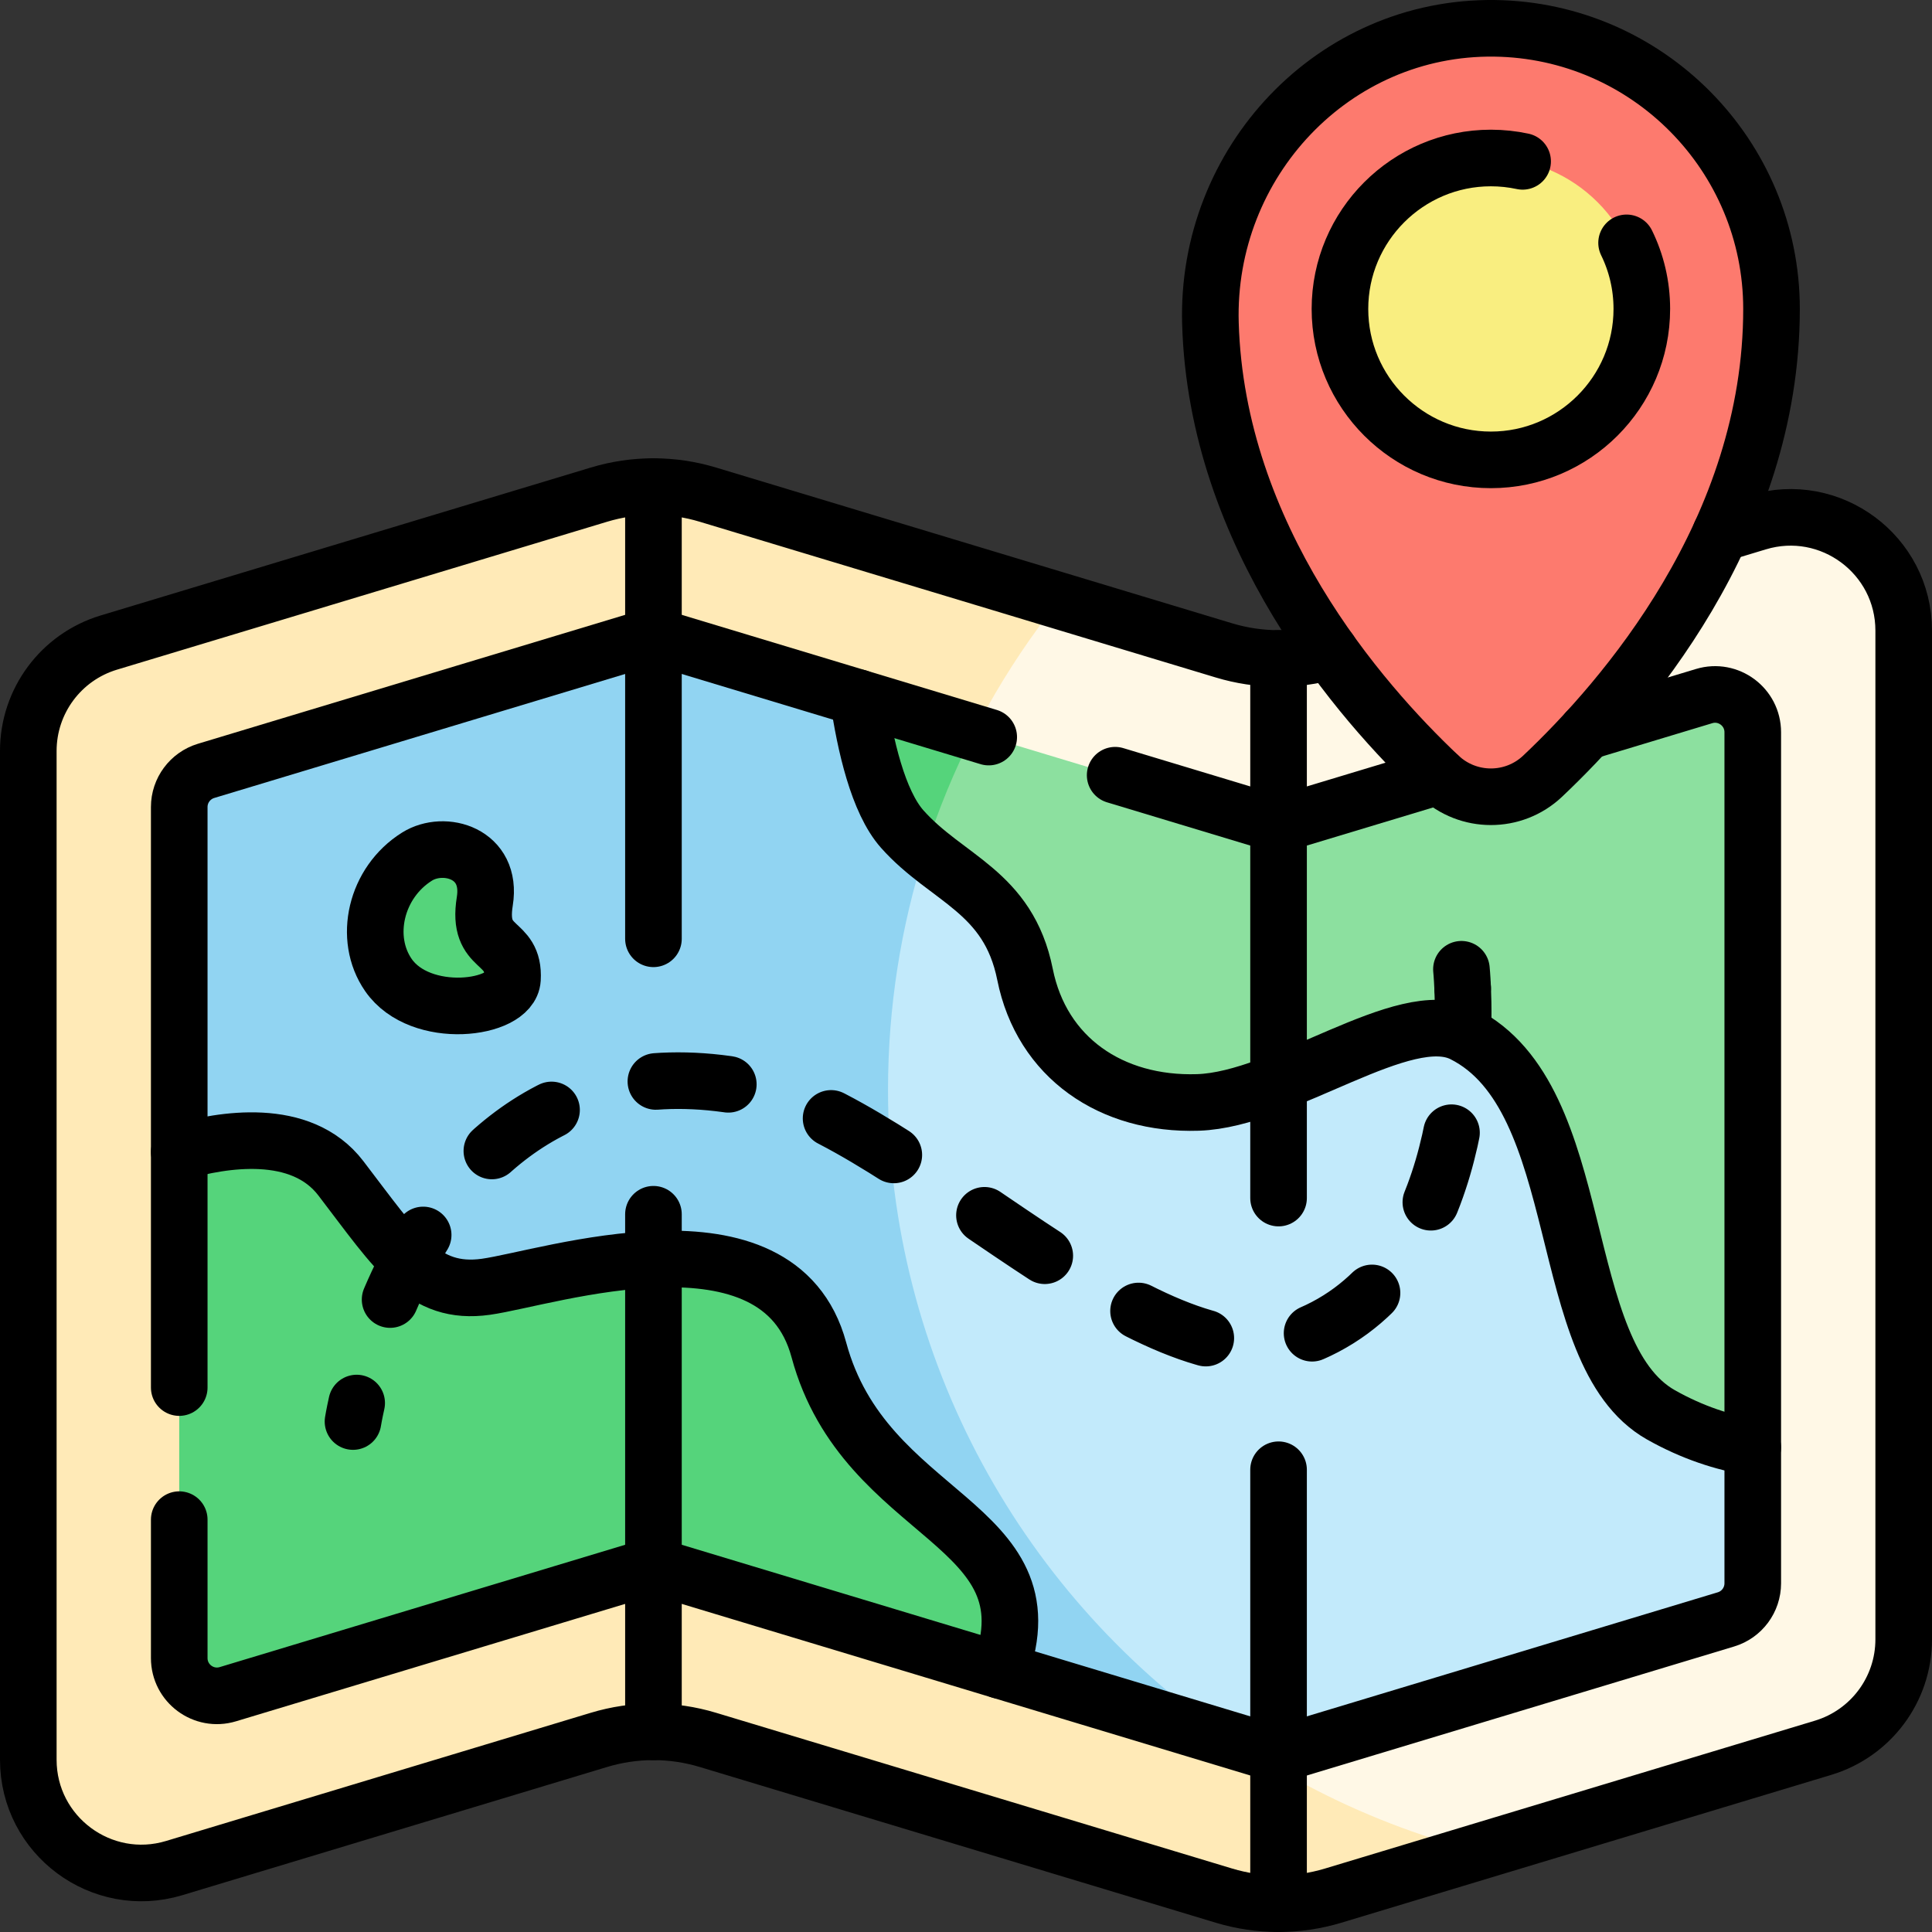 <?xml version="1.0" encoding="UTF-8"?>
<svg xmlns="http://www.w3.org/2000/svg" xmlns:xlink="http://www.w3.org/1999/xlink" version="1.1" id="Capa_1" x="0px" y="0px" viewBox="0 0 512 512" style="enable-background:new 0 0 512 512;" xml:space="preserve" width="512" height="512">
<rect x="0" y="0" width="512" height="512" fill="#333333" stroke="none"/>
<g>
	<g>
		<g>
			<g>
				<path style="fill:#FFF8E6;" d="M504.5,167.119v267.33c0,13.23-8.67,24.89-21.33,28.72l-91.29,27.55&#10;&#9;&#9;&#9;&#9;&#9;c-103.19-12.32-191.47-105.13-191.47-202.32c0-49.04,28.14-96.77,80.22-129.24l43.76,13.21c2.29,0.69,4.62,1.21,6.97,1.57&#10;&#9;&#9;&#9;&#9;&#9;c0,0,4.973,20.562,7.47,20.562s7.47-20.562,7.47-20.562c2.35-0.35,4.68-0.88,6.98-1.57l112.55-33.97&#10;&#9;&#9;&#9;&#9;&#9;C485.09,132.589,504.5,146.999,504.5,167.119z"/>
				<path style="fill:#FFEAB7;" d="M391.88,490.719l-38.6,11.65c-2.29,0.69-4.61,1.21-6.95,1.57c0,0-4.993-9.081-7.5-9.083&#10;&#9;&#9;&#9;&#9;&#9;c-2.508-0.001-7.5,9.073-7.5,9.073c-2.34-0.35-4.66-0.87-6.94-1.56l-136.78-41.28c-2.29-0.7-4.62-1.22-6.97-1.58&#10;&#9;&#9;&#9;&#9;&#9;c0,0-4.97-10.56-7.47-10.56s-7.47,10.56-7.47,10.56c-2.35,0.36-4.68,0.88-6.98,1.58l-112.55,33.97&#10;&#9;&#9;&#9;&#9;&#9;c-19.26,5.81-38.67-8.61-38.67-28.72v-267.33c0-13.23,8.67-24.9,21.33-28.72l129.89-39.2c2.29-0.69,4.61-1.22,6.95-1.57&#10;&#9;&#9;&#9;&#9;&#9;c0,0,4.99,9.43,7.5,9.43s7.5-9.43,7.5-9.43c2.34,0.35,4.66,0.88,6.94,1.57l93.02,28.07c-28.35,35.59-45.3,80.67-45.3,129.71&#10;&#9;&#9;&#9;&#9;&#9;c0,73.69,38.26,138.45,96,175.48c4.86,3.12,9.86,6.05,15,8.76C360.61,480.679,375.87,486.629,391.88,490.719z"/>
			</g>
			<g>
				<path style="fill:#C2EAFB;" d="M464.5,383.549v36.04c0,4.41-2.89,8.3-7.11,9.57l-118.56,35.79l-12.16-3.67&#10;&#9;&#9;&#9;&#9;&#9;c-68.6-35.88-106.43-100.71-106.43-172.4c0-24.7,3.77-49.02,17.49-70.9c0.44,0.63,0.9,1.21,1.38,1.75&#10;&#9;&#9;&#9;&#9;&#9;c11.83,13.3,140.017,28.557,155.647,36.376C428.727,273.105,464.5,383.549,464.5,383.549z"/>
				<path style="fill:#91D4F2;" d="M326.67,461.279l-61.63-18.6c-51.36-32.44-194.12-91.63-217.54-137.4v-91.42&#10;&#9;&#9;&#9;&#9;&#9;c0-4.4,2.89-8.29,7.11-9.57l118.56-35.78l54.27,16.38c0,0,15.152,19.029,21.582,26.259c1.91,2.15-3.882,14.371-3.882,14.371&#10;&#9;&#9;&#9;&#9;&#9;c-6.37,19.98-9.81,41.26-9.81,63.35C235.33,360.559,271.54,423.799,326.67,461.279z"/>
				<path style="fill:#55D47B;" d="M265.04,442.677l-91.87-27.73l-112.78,34.04c-6.42,1.938-12.889-2.868-12.889-9.573V305.276&#10;&#9;&#9;&#9;&#9;&#9;c11.33-3.28,32.24-6.86,42.83,6.98c14.98,19.57,21.83,31.08,38.46,28.75c16.63-2.34,77.56-22.81,88.22,16.73&#10;&#9;&#9;&#9;&#9;&#9;C229.2,402.916,279.53,403.077,265.04,442.677z"/>
				<path style="fill:#8CE09F;" d="M464.5,194.039v189.51c-7.74-1.21-16.06-3.93-24.32-8.59c-28.83-16.27-18.51-83.99-52.48-100.99&#10;&#9;&#9;&#9;&#9;&#9;c-15.63-7.82-47.31,17.45-70.23,18.19c-22.92,0.74-41.4-11.82-45.83-33.93c-3.72-18.52-15.74-23.7-26.49-32.71&#10;&#9;&#9;&#9;&#9;&#9;c-1.752-12.156,0.667-23.104,12.92-31.38l80.76,24.37l112.78-34.04C458.03,182.529,464.5,187.339,464.5,194.039z"/>
				<path style="fill:#55D47B;" d="M258.07,194.139c-5.13,10.02-9.46,20.5-12.92,31.38c-2.09-1.74-4.12-3.63-6.04-5.79&#10;&#9;&#9;&#9;&#9;&#9;c-6.43-7.23-9.87-22.45-11.67-34.84L258.07,194.139z"/>
				<path style="fill:#55D47B;" d="M110.529,226.999c7.181-4.49,20.014-0.929,17.947,11.849c-2.202,13.615,7.975,9.729,7.331,20.635&#10;&#9;&#9;&#9;&#9;&#9;c-0.479,8.103-24.405,11.144-32.873-1.086C96.167,248.622,99.537,233.872,110.529,226.999z"/>
			</g>
		</g>
		<g>
			<path style="fill:#FD7A6E;" d="M396.087,7.506c-42.695-0.56-76.557,35.521-75.31,78.202&#10;&#9;&#9;&#9;&#9;c1.655,56.644,39.576,100.132,60.594,119.979c7.696,7.267,19.728,7.29,27.425,0.024c21.484-20.281,60.675-65.299,60.675-123.836&#10;&#9;&#9;&#9;&#9;C469.471,41.194,436.643,8.039,396.087,7.506z"/>
			<circle style="fill:#F9EE80;" cx="395.097" cy="81.875" r="40"/>
		</g>
	</g>
	<g>
		<path style="fill:none;stroke:#000000;stroke-width:15;stroke-linecap:round;stroke-linejoin:round;stroke-miterlimit:10;" d="&#10;&#9;&#9;&#9;M464.5,383.547c-7.74-1.21-16.06-3.93-24.32-8.59c-28.83-16.27-18.51-83.99-52.48-100.99c-15.63-7.82-47.31,17.45-70.23,18.19&#10;&#9;&#9;&#9;c-22.92,0.74-41.4-11.82-45.83-33.93c-4.44-22.11-20.7-25.2-32.53-38.5c-6.43-7.23-9.87-22.45-11.67-34.84"/>
		<path style="fill:none;stroke:#000000;stroke-width:15;stroke-linecap:round;stroke-linejoin:round;stroke-miterlimit:10;" d="&#10;&#9;&#9;&#9;M47.5,305.277c11.33-3.28,32.24-6.86,42.83,6.98c14.98,19.57,21.83,31.08,38.46,28.75c16.63-2.34,77.56-22.81,88.22,16.73&#10;&#9;&#9;&#9;c12.19,45.18,62.52,45.34,48.03,84.94"/>
		
			<line style="fill:none;stroke:#000000;stroke-width:15;stroke-linecap:round;stroke-linejoin:round;stroke-miterlimit:10;" x1="173.17" y1="248.79" x2="173.17" y2="128.96"/>
		
			<line style="fill:none;stroke:#000000;stroke-width:15;stroke-linecap:round;stroke-linejoin:round;stroke-miterlimit:10;" x1="173.17" y1="458.96" x2="173.17" y2="321.79"/>
		
			<line style="fill:none;stroke:#000000;stroke-width:15;stroke-linecap:round;stroke-linejoin:round;stroke-miterlimit:10;" x1="338.83" y1="317.5" x2="338.83" y2="174.5"/>
		
			<line style="fill:none;stroke:#000000;stroke-width:15;stroke-linecap:round;stroke-linejoin:round;stroke-miterlimit:10;" x1="338.83" y1="504.5" x2="338.83" y2="389.5"/>
		<g>
			<path style="fill:none;stroke:#000000;stroke-width:15;stroke-linecap:round;stroke-linejoin:round;" d="M93.549,376.722&#10;&#9;&#9;&#9;&#9;c0,0,0.283-1.803,0.973-4.901"/>
			
				<path style="fill:none;stroke:#000000;stroke-width:15;stroke-linecap:round;stroke-linejoin:round;stroke-dasharray:9.621,0,0,0;" d="&#10;&#9;&#9;&#9;&#9;M103.381,344.394c1.217-2.849,2.571-5.771,4.073-8.717"/>
			
				<path style="fill:none;stroke:#000000;stroke-width:15;stroke-linecap:round;stroke-linejoin:round;stroke-dasharray:9.621,28.863,9.621,0,0,0;" d="&#10;&#9;&#9;&#9;&#9;M107.454,335.676c14.151-27.752,41.488-57.599,92.236-47.16c41.398,8.515,104.999,79.765,143.664,66.509&#10;&#9;&#9;&#9;&#9;c44.247-15.17,45.035-75.337,44.265-93.16"/>
			<path style="fill:none;stroke:#000000;stroke-width:15;stroke-linecap:round;stroke-linejoin:round;" d="M387.618,261.851&#10;&#9;&#9;&#9;&#9;c-0.137-3.161-0.323-4.985-0.323-4.985"/>
		</g>
		<path style="fill:none;stroke:#000000;stroke-width:15;stroke-linecap:round;stroke-linejoin:round;stroke-miterlimit:10;" d="&#10;&#9;&#9;&#9;M110.529,227c7.181-4.49,20.014-0.929,17.947,11.849c-2.202,13.615,7.975,9.729,7.331,20.635&#10;&#9;&#9;&#9;c-0.479,8.103-24.405,11.144-32.873-1.086C96.167,248.624,99.537,233.873,110.529,227z"/>
		<path style="fill:none;stroke:#000000;stroke-width:15;stroke-linecap:round;stroke-linejoin:round;stroke-miterlimit:10;" d="&#10;&#9;&#9;&#9;M396.087,7.506c-42.695-0.56-76.557,35.521-75.31,78.202c1.655,56.644,39.576,100.132,60.594,119.979&#10;&#9;&#9;&#9;c7.696,7.267,19.728,7.29,27.425,0.024c21.484-20.281,60.675-65.299,60.675-123.836C469.471,41.194,436.643,8.039,396.087,7.506z"/>
		<path style="fill:none;stroke:#000000;stroke-width:15;stroke-linecap:round;stroke-linejoin:round;stroke-miterlimit:10;" d="&#10;&#9;&#9;&#9;M431.06,64.36c2.59,5.29,4.04,11.23,4.04,17.51c0,22.06-17.95,40-40,40c-22.06,0-40-17.94-40-40c0-22.05,17.94-40,40-40&#10;&#9;&#9;&#9;c2.88,0,5.7,0.31,8.41,0.89"/>
		<path style="fill:none;stroke:#000000;stroke-width:15;stroke-linecap:round;stroke-linejoin:round;stroke-miterlimit:10;" d="&#10;&#9;&#9;&#9;M455.96,141.38l9.87-2.98c19.26-5.81,38.67,8.6,38.67,28.72v267.33c0,13.23-8.67,24.89-21.33,28.72l-129.89,39.2&#10;&#9;&#9;&#9;c-9.42,2.84-19.47,2.84-28.89,0l-136.78-41.28c-9.42-2.85-19.47-2.85-28.89,0L46.17,495.06c-19.26,5.81-38.67-8.61-38.67-28.72&#10;&#9;&#9;&#9;V199.01c0-13.23,8.67-24.9,21.33-28.72l129.89-39.2c9.42-2.85,19.47-2.85,28.89,0l136.78,41.28c9.14,2.76,18.87,2.84,28.05,0.24"/>
		
			<polyline style="fill:none;stroke:#000000;stroke-width:15;stroke-linecap:round;stroke-linejoin:round;stroke-miterlimit:10;" points="&#10;&#9;&#9;&#9;295.53,205.44 338.83,218.51 381.35,205.68 &#9;&#9;"/>
		<path style="fill:none;stroke:#000000;stroke-width:15;stroke-linecap:round;stroke-linejoin:round;stroke-miterlimit:10;" d="&#10;&#9;&#9;&#9;M47.5,367.72V213.86c0-4.4,2.89-8.29,7.11-9.57l118.56-35.78l88.85,26.82"/>
		<path style="fill:none;stroke:#000000;stroke-width:15;stroke-linecap:round;stroke-linejoin:round;stroke-miterlimit:10;" d="&#10;&#9;&#9;&#9;M420.47,193.87l31.14-9.4c6.42-1.94,12.89,2.87,12.89,9.58v225.54c0,4.41-2.89,8.3-7.11,9.57l-118.56,35.79l-165.66-50&#10;&#9;&#9;&#9;L60.39,448.98c-6.42,1.94-12.89-2.86-12.89-9.57v-36.69"/>
	</g>
</g>















</svg>
